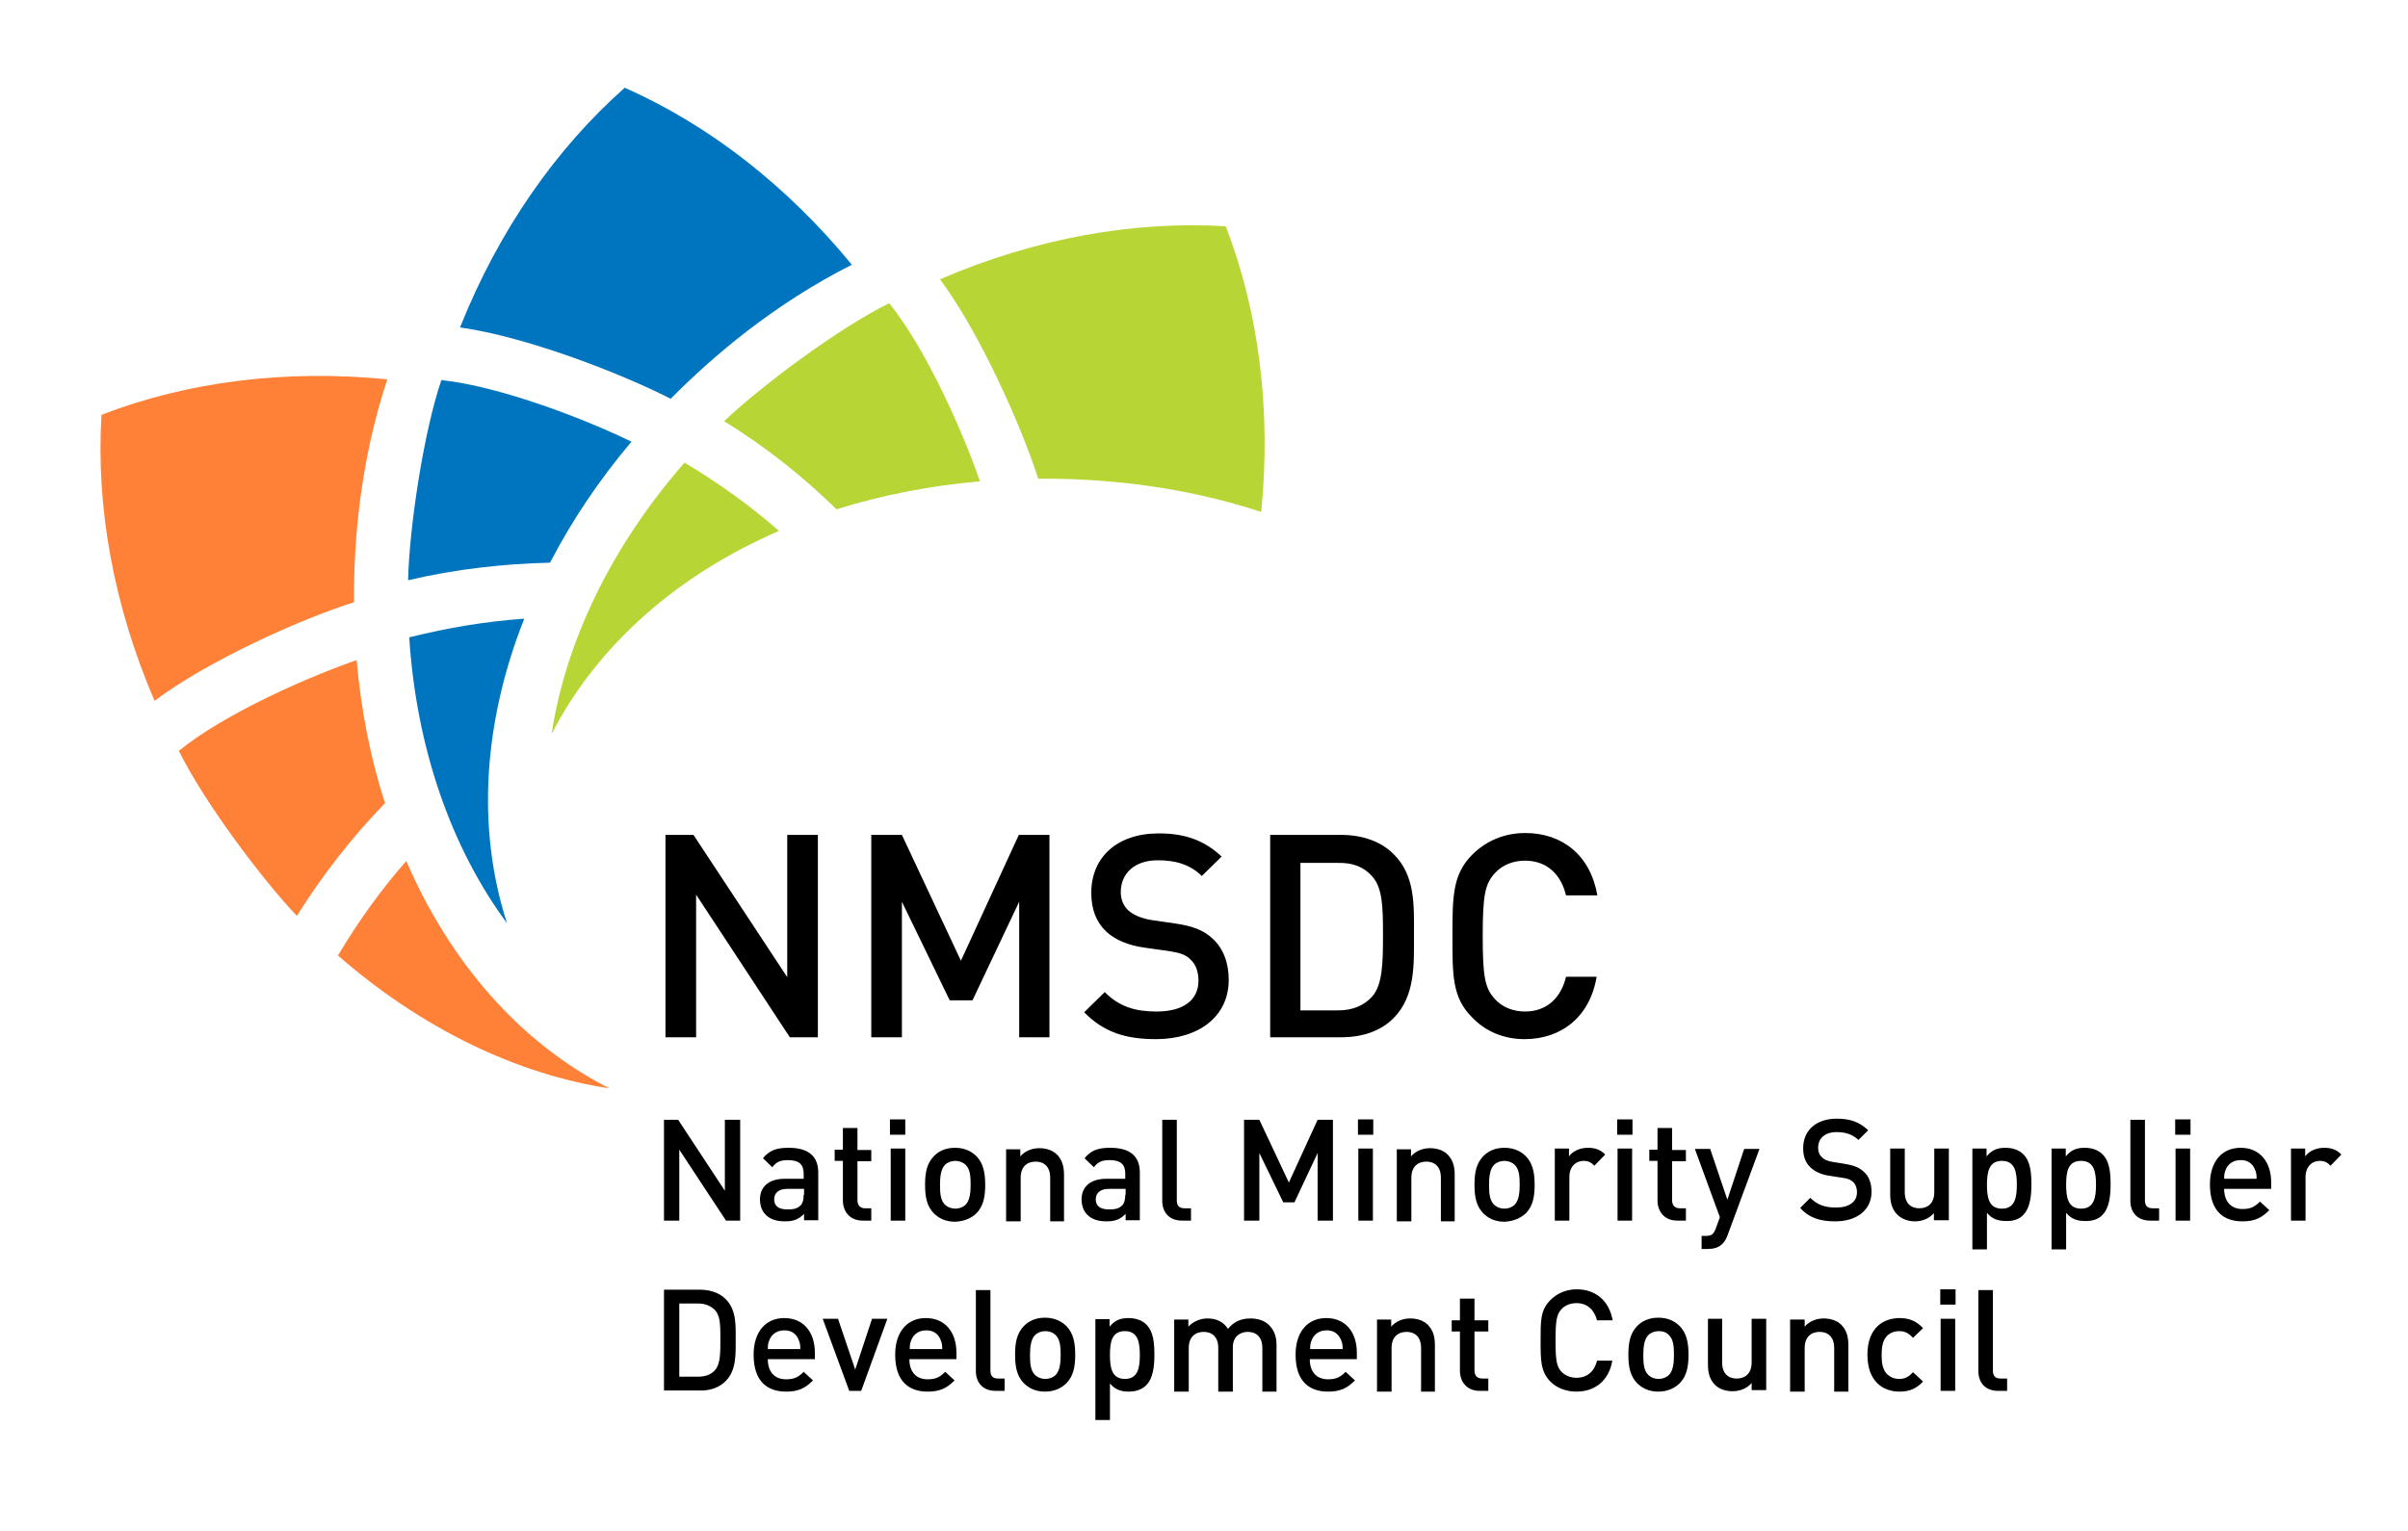 <svg width="173" height="110" viewBox="0 0 173 110" fill="none" xmlns="http://www.w3.org/2000/svg">
<path d="M43.787 78.219C37.106 77.2 30.263 73.899 24.279 68.667C25.755 66.198 27.392 63.917 29.189 61.877C32.329 69.15 37.347 74.946 43.787 78.219ZM25.433 43.281C25.406 38.881 25.862 33.245 27.821 27.261C20.522 26.537 13.465 27.422 7.293 29.811C6.89 36.358 8.125 43.442 11.103 50.366C14.887 47.521 21.515 44.516 25.433 43.281ZM25.62 47.441C22.347 48.568 16.202 51.224 12.848 53.961C14.618 57.557 18.751 63.112 21.327 65.822C23.206 62.817 25.325 60.133 27.66 57.718C26.613 54.498 25.943 51.036 25.62 47.441Z" fill="#FF8137"/>
<path d="M36.431 66.36C32.406 60.912 29.911 53.748 29.401 45.805C32.192 45.107 34.956 44.651 37.666 44.463C34.741 51.842 34.204 59.49 36.431 66.36ZM48.185 28.658C51.271 25.545 55.591 21.869 61.199 19.024C56.557 13.362 50.949 8.988 44.884 6.305C39.974 10.652 35.841 16.529 33.05 23.532C37.719 24.176 44.508 26.779 48.185 28.658ZM45.367 31.744C42.254 30.214 36.029 27.772 31.709 27.316C30.421 31.099 29.401 37.969 29.32 41.699C32.755 40.894 36.163 40.518 39.517 40.438C41.074 37.432 43.033 34.507 45.367 31.744Z" fill="#0075BF"/>
<path d="M39.625 52.756C40.645 46.074 43.945 39.232 49.178 33.248C51.647 34.724 53.928 36.36 55.967 38.158C48.695 41.298 42.926 46.343 39.625 52.756ZM74.59 34.401C78.991 34.375 84.626 34.831 90.61 36.79C91.335 29.491 90.449 22.433 88.061 16.262C81.54 15.859 74.429 17.093 67.533 20.072C70.35 23.856 73.329 30.484 74.59 34.401ZM70.404 34.589C69.277 31.316 66.62 25.171 63.883 21.789C60.287 23.56 54.733 27.693 52.022 30.269C55.028 32.12 57.711 34.267 60.099 36.602C63.346 35.582 66.808 34.911 70.404 34.589Z" fill="#B7D636"/>
<path d="M56.746 74.546L50.011 64.295V74.546H47.81V60.001H49.823L56.558 70.225V60.001H58.759V74.546H56.746ZM75.396 74.546V60.001H73.196L69.036 69.044L64.796 60.001H62.596V74.546H64.796V64.805L68.231 71.889H69.868L73.222 64.805V74.546H75.396ZM83.044 74.68C86.076 74.68 88.276 73.096 88.276 70.413C88.276 69.179 87.874 68.132 87.096 67.434C86.478 66.871 85.727 66.549 84.385 66.361L82.722 66.12C82.051 66.012 81.46 65.771 81.085 65.449C80.709 65.1 80.521 64.644 80.521 64.107C80.521 62.819 81.461 61.826 83.178 61.826C84.412 61.826 85.459 62.094 86.344 62.953L87.767 61.558C86.532 60.404 85.164 59.894 83.258 59.894C80.226 59.894 78.401 61.638 78.401 64.161C78.401 65.341 78.75 66.254 79.475 66.951C80.119 67.542 81.058 67.944 82.239 68.105L83.956 68.347C84.815 68.481 85.191 68.615 85.539 68.964C85.915 69.313 86.103 69.85 86.103 70.467C86.103 71.889 85.003 72.694 83.097 72.694C81.595 72.694 80.441 72.372 79.368 71.299L77.892 72.748C79.287 74.17 80.843 74.68 83.044 74.68ZM100.11 73.177C101.694 71.594 101.586 69.286 101.586 67.166C101.586 65.073 101.694 62.926 100.11 61.37C99.198 60.458 97.856 60.001 96.353 60.001H91.255V74.546H96.353C97.856 74.546 99.171 74.116 100.11 73.177ZM98.581 62.98C99.332 63.812 99.359 65.18 99.359 67.193C99.359 69.206 99.332 70.762 98.581 71.621C97.964 72.291 97.159 72.613 96.112 72.613H93.429V62.014H96.112C97.159 61.987 97.964 62.282 98.581 62.98ZM109.529 74.68C112.159 74.68 114.225 73.096 114.708 70.198H112.508C112.159 71.674 111.166 72.694 109.556 72.694C108.697 72.694 107.919 72.372 107.409 71.808C106.685 71.03 106.524 70.198 106.524 67.273C106.524 64.349 106.685 63.517 107.409 62.739C107.919 62.175 108.697 61.853 109.556 61.853C111.166 61.853 112.159 62.873 112.508 64.349H114.762C114.252 61.45 112.239 59.867 109.583 59.867C108.08 59.867 106.765 60.431 105.772 61.424C104.35 62.846 104.35 64.456 104.35 67.273C104.35 70.064 104.323 71.701 105.772 73.123C106.712 74.116 108.026 74.68 109.529 74.68ZM53.177 87.721V80.476H52.077V85.574L48.723 80.476H47.703V87.721H48.803V82.623L52.158 87.721H53.177ZM58.786 87.721V84.26C58.786 83.079 58.061 82.488 56.666 82.488C55.807 82.488 55.297 82.649 54.814 83.24L55.485 83.884C55.78 83.508 56.049 83.374 56.612 83.374C57.417 83.374 57.739 83.696 57.739 84.34V84.716H56.371C55.19 84.716 54.599 85.333 54.599 86.192C54.599 86.621 54.734 87.023 55.002 87.292C55.324 87.614 55.753 87.775 56.397 87.775C57.041 87.775 57.39 87.614 57.766 87.238V87.694H58.786V87.721ZM57.739 85.87C57.739 86.245 57.659 86.487 57.524 86.621C57.256 86.889 56.961 86.916 56.558 86.916C55.914 86.916 55.619 86.648 55.619 86.192C55.619 85.735 55.941 85.44 56.558 85.44H57.766V85.87H57.739ZM62.596 87.721V86.836H62.167C61.791 86.836 61.603 86.621 61.603 86.245V83.454H62.596V82.649H61.603V81.066H60.557V82.623H59.966V83.428H60.557V86.272C60.557 87.023 61.013 87.721 61.979 87.721H62.596ZM63.938 81.549H65.038V80.449H63.938V81.549ZM63.992 87.721H65.038V82.542H63.992V87.721ZM70.163 87.184C70.646 86.675 70.781 86.031 70.781 85.145C70.781 84.286 70.646 83.615 70.163 83.106C69.814 82.757 69.332 82.488 68.607 82.488C67.909 82.488 67.399 82.757 67.077 83.106C66.594 83.615 66.46 84.26 66.46 85.145C66.46 86.031 66.594 86.675 67.077 87.184C67.426 87.533 67.909 87.802 68.607 87.802C69.332 87.775 69.841 87.506 70.163 87.184ZM69.385 83.723C69.707 84.045 69.734 84.582 69.734 85.145C69.734 85.709 69.68 86.245 69.385 86.567C69.197 86.755 68.929 86.862 68.634 86.862C68.339 86.862 68.07 86.755 67.882 86.567C67.56 86.245 67.534 85.709 67.534 85.145C67.534 84.582 67.587 84.045 67.882 83.723C68.07 83.535 68.339 83.428 68.634 83.428C68.929 83.428 69.197 83.535 69.385 83.723ZM76.443 87.721V84.421C76.443 83.83 76.308 83.347 75.933 82.971C75.638 82.676 75.181 82.515 74.671 82.515C74.162 82.515 73.652 82.703 73.303 83.106V82.596H72.283V87.775H73.33V84.635C73.33 83.83 73.813 83.481 74.403 83.481C74.993 83.481 75.45 83.83 75.45 84.635V87.775H76.443V87.721ZM81.89 87.721V84.26C81.89 83.079 81.165 82.488 79.77 82.488C78.911 82.488 78.401 82.649 77.918 83.24L78.589 83.884C78.885 83.508 79.153 83.374 79.716 83.374C80.521 83.374 80.843 83.696 80.843 84.34V84.716H79.475C78.294 84.716 77.704 85.333 77.704 86.192C77.704 86.621 77.838 87.023 78.106 87.292C78.428 87.614 78.858 87.775 79.502 87.775C80.146 87.775 80.495 87.614 80.87 87.238V87.694H81.89V87.721ZM80.843 85.87C80.843 86.245 80.763 86.487 80.629 86.621C80.36 86.889 80.065 86.916 79.663 86.916C79.019 86.916 78.724 86.648 78.724 86.192C78.724 85.735 79.046 85.44 79.663 85.44H80.87V85.87H80.843ZM85.566 87.721V86.836H85.11C84.681 86.836 84.546 86.621 84.546 86.245V80.476H83.5V86.299C83.5 87.05 83.929 87.721 84.922 87.721H85.566ZM95.763 87.721V80.476H94.663L92.597 84.984L90.477 80.476H89.377V87.721H90.477V82.864L92.194 86.406H92.999L94.663 82.864V87.721H95.763ZM97.561 81.549H98.661V80.449H97.561V81.549ZM97.588 87.721H98.634V82.542H97.588V87.721ZM104.511 87.721V84.421C104.511 83.83 104.377 83.347 104.001 82.971C103.706 82.676 103.25 82.515 102.74 82.515C102.23 82.515 101.72 82.703 101.372 83.106V82.596H100.352V87.775H101.398V84.635C101.398 83.83 101.881 83.481 102.472 83.481C103.062 83.481 103.518 83.83 103.518 84.635V87.775H104.511V87.721ZM109.636 87.184C110.119 86.675 110.254 86.031 110.254 85.145C110.254 84.286 110.119 83.615 109.636 83.106C109.288 82.757 108.805 82.488 108.08 82.488C107.382 82.488 106.873 82.757 106.551 83.106C106.068 83.615 105.933 84.26 105.933 85.145C105.933 86.031 106.068 86.675 106.551 87.184C106.899 87.533 107.382 87.802 108.08 87.802C108.778 87.775 109.288 87.506 109.636 87.184ZM108.831 83.723C109.153 84.045 109.18 84.582 109.18 85.145C109.18 85.709 109.127 86.245 108.831 86.567C108.644 86.755 108.375 86.862 108.08 86.862C107.785 86.862 107.517 86.755 107.329 86.567C107.007 86.245 106.98 85.709 106.98 85.145C106.98 84.582 107.034 84.045 107.329 83.723C107.517 83.535 107.785 83.428 108.08 83.428C108.375 83.428 108.644 83.535 108.831 83.723ZM115.325 82.971C114.976 82.623 114.601 82.488 114.091 82.488C113.501 82.488 112.991 82.73 112.722 83.106V82.542H111.703V87.721H112.749V84.582C112.749 83.857 113.205 83.428 113.769 83.428C114.118 83.428 114.306 83.535 114.547 83.776L115.325 82.971ZM116.184 81.549H117.284V80.449H116.184V81.549ZM116.211 87.721H117.257V82.542H116.211V87.721ZM121.122 87.721V86.836H120.692C120.316 86.836 120.129 86.621 120.129 86.245V83.454H121.122V82.649H120.129V81.066H119.082V82.623H118.492V83.428H119.082V86.272C119.082 87.023 119.538 87.721 120.504 87.721H121.122ZM126.408 82.569H125.308L124.1 86.218L122.866 82.569H121.766L123.563 87.48L123.268 88.285C123.107 88.714 122.973 88.821 122.517 88.821H122.249V89.76H122.678C123.08 89.76 123.456 89.68 123.751 89.385C123.912 89.224 124.02 89.036 124.127 88.741L126.408 82.569ZM131.855 87.775C133.385 87.775 134.458 86.97 134.458 85.655C134.458 85.038 134.27 84.501 133.868 84.179C133.573 83.911 133.197 83.75 132.526 83.642L131.694 83.508C131.345 83.454 131.05 83.347 130.889 83.159C130.701 82.998 130.621 82.757 130.621 82.488C130.621 81.844 131.077 81.361 131.936 81.361C132.553 81.361 133.063 81.496 133.519 81.925L134.217 81.227C133.599 80.637 132.929 80.395 131.963 80.395C130.46 80.395 129.547 81.254 129.547 82.515C129.547 83.106 129.708 83.562 130.084 83.911C130.406 84.206 130.862 84.421 131.453 84.501L132.311 84.635C132.741 84.689 132.929 84.769 133.116 84.93C133.304 85.091 133.412 85.36 133.412 85.682C133.412 86.379 132.848 86.782 131.909 86.782C131.157 86.782 130.594 86.621 130.057 86.084L129.333 86.809C129.977 87.533 130.782 87.775 131.855 87.775ZM140.013 87.721V82.542H138.966V85.682C138.966 86.487 138.483 86.836 137.893 86.836C137.303 86.836 136.846 86.487 136.846 85.682V82.542H135.8V85.843C135.8 86.433 135.934 86.916 136.31 87.292C136.605 87.587 137.061 87.775 137.571 87.775C138.081 87.775 138.591 87.587 138.939 87.184V87.694H140.013V87.721ZM145.353 87.319C145.863 86.809 145.943 85.923 145.943 85.118C145.943 84.34 145.889 83.454 145.353 82.945C145.058 82.649 144.601 82.488 144.092 82.488C143.528 82.488 143.126 82.623 142.723 83.106V82.542H141.703V89.787H142.75V87.158C143.126 87.614 143.555 87.748 144.118 87.748C144.628 87.775 145.084 87.614 145.353 87.319ZM143.823 83.428C144.762 83.428 144.897 84.233 144.897 85.145C144.897 86.057 144.762 86.862 143.823 86.862C142.884 86.862 142.75 86.057 142.75 85.145C142.75 84.206 142.911 83.428 143.823 83.428ZM151.042 87.319C151.551 86.809 151.632 85.923 151.632 85.118C151.632 84.34 151.578 83.454 151.042 82.945C150.746 82.649 150.29 82.488 149.78 82.488C149.217 82.488 148.814 82.623 148.412 83.106V82.542H147.392V89.787H148.439V87.158C148.814 87.614 149.244 87.748 149.78 87.748C150.317 87.775 150.773 87.614 151.042 87.319ZM149.512 83.428C150.451 83.428 150.585 84.233 150.585 85.145C150.585 86.057 150.451 86.862 149.512 86.862C148.573 86.862 148.439 86.057 148.439 85.145C148.439 84.206 148.573 83.428 149.512 83.428ZM155.12 87.721V86.836H154.664C154.235 86.836 154.101 86.621 154.101 86.245V80.476H153.054V86.299C153.054 87.05 153.484 87.721 154.476 87.721H155.12ZM156.274 81.549H157.375V80.449H156.274V81.549ZM156.301 87.721H157.348V82.542H156.301V87.721ZM163.171 85.44V84.984C163.171 83.508 162.366 82.488 160.97 82.488C159.655 82.488 158.77 83.454 158.77 85.118C158.77 87.077 159.79 87.775 161.104 87.775C162.017 87.775 162.5 87.506 163.037 86.97L162.366 86.353C161.99 86.728 161.695 86.889 161.104 86.889C160.273 86.889 159.79 86.326 159.79 85.44H163.171ZM161.99 84.018C162.097 84.26 162.124 84.394 162.124 84.716H159.79C159.79 84.394 159.816 84.26 159.924 84.018C160.085 83.642 160.46 83.374 160.943 83.374C161.453 83.347 161.829 83.615 161.99 84.018ZM168.216 82.971C167.867 82.623 167.491 82.488 166.981 82.488C166.391 82.488 165.881 82.73 165.613 83.106V82.542H164.593V87.721H165.639V84.582C165.639 83.857 166.096 83.428 166.659 83.428C167.008 83.428 167.196 83.535 167.437 83.776L168.216 82.971ZM52.131 99.26C52.909 98.482 52.855 97.328 52.855 96.254C52.855 95.208 52.909 94.135 52.131 93.356C51.675 92.9 51.004 92.685 50.252 92.685H47.703V99.931H50.252C51.004 99.957 51.675 99.716 52.131 99.26ZM51.379 94.161C51.755 94.591 51.755 95.261 51.755 96.254C51.755 97.247 51.755 98.025 51.379 98.455C51.084 98.804 50.655 98.938 50.145 98.938H48.803V93.678H50.145C50.655 93.678 51.057 93.839 51.379 94.161ZM58.544 97.677V97.22C58.544 95.745 57.739 94.725 56.344 94.725C55.029 94.725 54.143 95.691 54.143 97.355C54.143 99.314 55.163 100.011 56.478 100.011C57.39 100.011 57.873 99.743 58.41 99.206L57.739 98.589C57.363 98.965 57.068 99.126 56.478 99.126C55.619 99.126 55.163 98.562 55.163 97.677H58.544ZM57.363 96.254C57.471 96.496 57.498 96.63 57.498 96.952H55.163C55.163 96.63 55.19 96.496 55.297 96.254C55.458 95.879 55.834 95.61 56.317 95.61C56.827 95.584 57.202 95.852 57.363 96.254ZM63.75 94.778H62.65L61.442 98.428L60.208 94.778H59.108L61.013 99.957H61.872L63.75 94.778ZM68.714 97.677V97.22C68.714 95.745 67.909 94.725 66.514 94.725C65.199 94.725 64.314 95.691 64.314 97.355C64.314 99.314 65.333 100.011 66.648 100.011C67.56 100.011 68.043 99.743 68.58 99.206L67.909 98.589C67.534 98.965 67.238 99.126 66.648 99.126C65.789 99.126 65.333 98.562 65.333 97.677H68.714ZM67.56 96.254C67.668 96.496 67.695 96.63 67.695 96.952H65.36C65.36 96.63 65.387 96.496 65.494 96.254C65.655 95.879 66.031 95.61 66.514 95.61C67.024 95.584 67.399 95.852 67.56 96.254ZM72.176 99.957V99.072H71.72C71.29 99.072 71.156 98.857 71.156 98.482V92.712H70.11V98.535C70.11 99.287 70.539 99.957 71.532 99.957H72.176ZM76.63 99.394C77.113 98.884 77.248 98.24 77.248 97.355C77.248 96.496 77.113 95.825 76.63 95.315C76.281 94.966 75.772 94.698 75.074 94.698C74.376 94.698 73.867 94.966 73.544 95.315C73.061 95.825 72.927 96.469 72.927 97.355C72.927 98.24 73.061 98.884 73.544 99.394C73.893 99.743 74.376 100.011 75.074 100.011C75.772 100.011 76.281 99.743 76.63 99.394ZM75.852 95.959C76.174 96.281 76.201 96.818 76.201 97.381C76.201 97.945 76.147 98.482 75.852 98.804C75.664 98.992 75.396 99.099 75.101 99.099C74.806 99.099 74.537 98.992 74.35 98.804C74.028 98.482 74.001 97.945 74.001 97.381C74.001 96.818 74.054 96.281 74.35 95.959C74.537 95.771 74.806 95.664 75.101 95.664C75.369 95.664 75.638 95.745 75.852 95.959ZM82.346 99.555C82.856 99.045 82.936 98.16 82.936 97.355C82.936 96.576 82.883 95.691 82.346 95.181C82.051 94.886 81.595 94.725 81.085 94.725C80.521 94.725 80.119 94.859 79.716 95.342V94.805H78.697V102.051H79.743V99.421C80.119 99.877 80.548 100.011 81.085 100.011C81.622 100.011 82.051 99.85 82.346 99.555ZM80.817 95.664C81.756 95.664 81.89 96.469 81.89 97.381C81.89 98.294 81.756 99.099 80.817 99.099C79.877 99.099 79.743 98.294 79.743 97.381C79.743 96.442 79.877 95.664 80.817 95.664ZM91.711 99.957V96.657C91.711 96.067 91.55 95.584 91.148 95.208C90.853 94.913 90.37 94.752 89.833 94.752C89.162 94.752 88.625 94.993 88.223 95.503C87.901 94.993 87.391 94.752 86.747 94.752C86.237 94.752 85.727 94.966 85.378 95.342V94.832H84.359V100.011H85.405V96.872C85.405 96.067 85.888 95.718 86.478 95.718C87.069 95.718 87.525 96.067 87.525 96.872V100.011H88.572V96.818C88.572 96.067 89.082 95.718 89.645 95.718C90.235 95.718 90.692 96.067 90.692 96.872V100.011H91.711V99.957ZM97.481 97.677V97.22C97.481 95.745 96.675 94.725 95.28 94.725C93.965 94.725 93.08 95.691 93.08 97.355C93.08 99.314 94.1 100.011 95.414 100.011C96.327 100.011 96.81 99.743 97.346 99.206L96.675 98.589C96.3 98.965 96.005 99.126 95.414 99.126C94.556 99.126 94.1 98.562 94.1 97.677H97.481ZM96.327 96.254C96.434 96.496 96.461 96.63 96.461 96.952H94.126C94.126 96.63 94.153 96.496 94.26 96.254C94.421 95.879 94.797 95.61 95.28 95.61C95.79 95.584 96.139 95.852 96.327 96.254ZM103.089 99.957V96.657C103.089 96.067 102.955 95.584 102.579 95.208C102.284 94.913 101.828 94.752 101.318 94.752C100.808 94.752 100.298 94.939 99.949 95.342V94.832H98.93V100.011H99.976V96.872C99.976 96.067 100.459 95.718 101.05 95.718C101.64 95.718 102.096 96.067 102.096 96.872V100.011H103.089V99.957ZM106.926 99.957V99.072H106.497C106.121 99.072 105.933 98.857 105.933 98.482V95.691H106.926V94.886H105.933V93.329H104.887V94.886H104.296V95.691H104.887V98.508C104.887 99.26 105.343 99.957 106.309 99.957H106.926ZM113.259 100.011C114.574 100.011 115.594 99.233 115.835 97.784H114.735C114.574 98.508 114.064 99.018 113.259 99.018C112.83 99.018 112.454 98.857 112.186 98.589C111.837 98.213 111.756 97.784 111.756 96.335C111.756 94.886 111.837 94.457 112.186 94.081C112.427 93.812 112.83 93.651 113.259 93.651C114.064 93.651 114.547 94.161 114.735 94.886H115.862C115.594 93.437 114.601 92.659 113.286 92.659C112.535 92.659 111.891 92.927 111.381 93.437C110.656 94.161 110.683 94.966 110.683 96.362C110.683 97.757 110.683 98.562 111.381 99.287C111.837 99.743 112.508 100.011 113.259 100.011ZM120.692 99.394C121.175 98.884 121.309 98.24 121.309 97.355C121.309 96.496 121.175 95.825 120.692 95.315C120.343 94.966 119.86 94.698 119.136 94.698C118.438 94.698 117.928 94.966 117.606 95.315C117.123 95.825 116.989 96.469 116.989 97.355C116.989 98.24 117.123 98.884 117.606 99.394C117.955 99.743 118.438 100.011 119.136 100.011C119.833 100.011 120.343 99.743 120.692 99.394ZM119.914 95.959C120.236 96.281 120.263 96.818 120.263 97.381C120.263 97.945 120.209 98.482 119.914 98.804C119.726 98.992 119.458 99.099 119.163 99.099C118.867 99.099 118.599 98.992 118.411 98.804C118.089 98.482 118.062 97.945 118.062 97.381C118.062 96.818 118.116 96.281 118.411 95.959C118.599 95.771 118.867 95.664 119.163 95.664C119.458 95.664 119.726 95.745 119.914 95.959ZM126.891 99.957V94.778H125.844V97.918C125.844 98.723 125.361 99.072 124.771 99.072C124.181 99.072 123.724 98.723 123.724 97.918V94.778H122.705V98.079C122.705 98.669 122.839 99.153 123.215 99.528C123.51 99.823 123.966 99.984 124.476 99.984C124.986 99.984 125.495 99.796 125.844 99.394V99.904H126.891V99.957ZM132.794 99.957V96.657C132.794 96.067 132.66 95.584 132.285 95.208C131.989 94.913 131.533 94.752 131.023 94.752C130.513 94.752 130.004 94.939 129.655 95.342V94.832H128.608V100.011H129.655V96.872C129.655 96.067 130.138 95.718 130.728 95.718C131.318 95.718 131.775 96.067 131.775 96.872V100.011H132.794V99.957ZM136.471 100.011C137.195 100.011 137.678 99.796 138.161 99.287L137.437 98.616C137.115 98.965 136.846 99.099 136.444 99.099C136.041 99.099 135.719 98.938 135.478 98.643C135.263 98.347 135.183 97.972 135.183 97.381C135.183 96.791 135.263 96.415 135.478 96.12C135.692 95.825 136.041 95.664 136.444 95.664C136.846 95.664 137.115 95.798 137.437 96.147L138.161 95.449C137.678 94.939 137.168 94.725 136.471 94.725C135.317 94.725 134.163 95.422 134.163 97.355C134.163 99.314 135.317 100.011 136.471 100.011ZM139.396 93.759H140.496V92.659H139.396V93.759ZM139.422 99.957H140.469V94.778H139.422V99.957ZM144.199 99.957V99.072H143.743C143.313 99.072 143.179 98.857 143.179 98.482V92.712H142.133V98.535C142.133 99.287 142.562 99.957 143.555 99.957H144.199Z" fill="black"/>
</svg>
